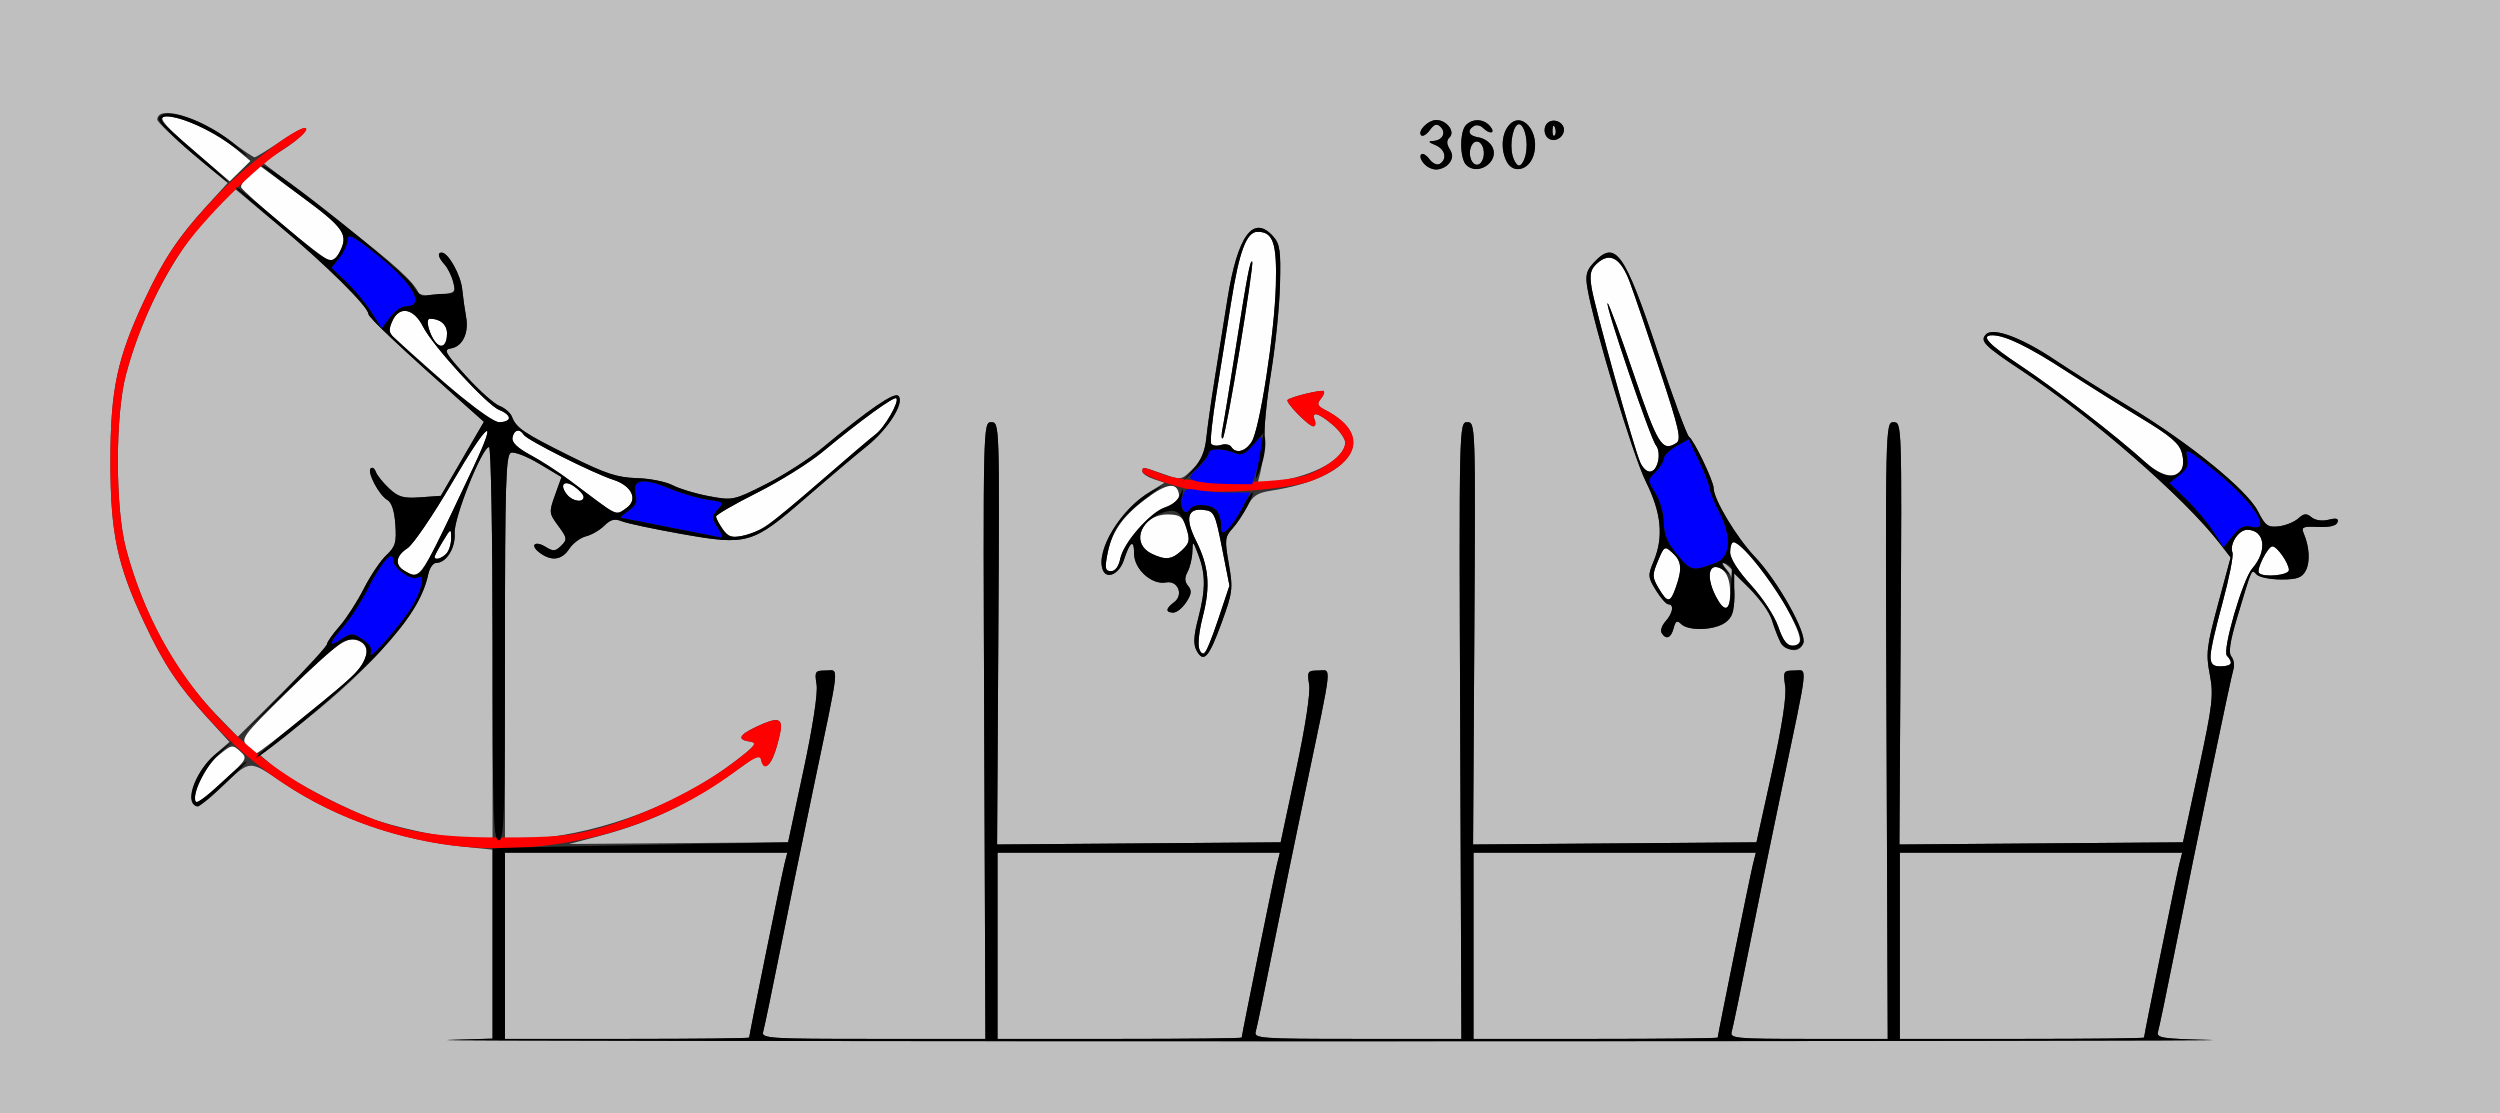 <?xml version="1.0" encoding="UTF-8" standalone="no"?>
<!-- Created with Inkscape (http://www.inkscape.org/) -->

<svg
   xmlns:dc="http://purl.org/dc/elements/1.1/"
   xmlns:cc="http://creativecommons.org/ns#"
   xmlns:rdf="http://www.w3.org/1999/02/22-rdf-syntax-ns#"
   xmlns:svg="http://www.w3.org/2000/svg"
   xmlns="http://www.w3.org/2000/svg"
   version="1.1"
   width="604"
   height="269"
   id="svg2">
  <rect width="100%" height="100%" fill="#333333" stroke="none"/>
  <defs
     id="defs6" />
  <g
     id="g2987">
    <path
       d="m 47.076,192.833 c 0.187,-3.277 2.69,-7.803 5.712,-10.328 3.142,-2.625 3.373,-2.67 5.205,-1.012 1.867,1.69 1.771,1.87 -3.672,6.871 -6.22,5.715 -7.356,6.416 -7.245,4.469 z m 12.59,-12.65 c -1.554,-1.717 -1.028,-2.422 9.595,-12.86 12.722,-12.501 14.766,-13.914 17.787,-12.298 2.289,1.225 1.937,4.055 -0.916,7.369 C 84.163,164.681 62.769,182 61.914,182 c -0.332,0 -1.343,-0.817 -2.247,-1.816 z M 534.006,158.75 c 0.003,-1.238 1.326,-7.121 2.94,-13.074 1.614,-5.953 2.702,-11.431 2.417,-12.172 -0.78,-2.032 1.46,-5.504 3.55,-5.504 4.288,0 4.964,5.097 1.237,9.335 -2.319,2.637 -7.322,19.893 -6.117,21.098 C 539.67,160.07 539.115,161 536.5,161 c -1.928,0 -2.499,-0.515 -2.494,-2.25 z m -244.374,-2.267 c -0.32,-0.834 0.13,-4.294 0.999,-7.689 1.855,-7.241 1.422,-11.967 -1.664,-18.146 -2.701,-5.408 -2.107,-7.912 1.771,-7.465 2.616,0.302 2.835,0.752 4.524,9.317 l 1.775,9 -2.757,8.25 c -2.783,8.329 -3.589,9.496 -4.649,6.733 z m 139.999,-5.052 c -0.877,-2.573 -3.757,-6.976 -6.594,-10.081 C 419.894,137.911 418,134.929 418,133.419 418,132.089 418.356,131 418.792,131 c 1.792,0 9.147,8.953 12.556,15.284 4.124,7.661 4.494,9.716 1.747,9.716 -1.369,0 -2.344,-1.286 -3.463,-4.569 z m -15.105,-7.381 C 412.658,140.438 412.548,137 414.3,137 c 2.318,0 3.7,2.316 3.7,6.2 0,4.55 -1.386,4.889 -3.474,0.85 z m -13.804,-1.943 c -1.567,-2.653 -1.58,-3.202 -0.159,-6.604 1.501,-3.592 1.612,-3.654 3.494,-1.952 2.218,2.008 2.404,3.829 0.845,8.299 -1.356,3.89 -2.01,3.93 -4.18,0.256 z M 97.75,137.92 c -2.456,-1.431 -2.177,-3.594 0.709,-5.485 1.353,-0.886 6.164,-7.949 10.693,-15.695 8.752,-14.971 11.387,-16.979 5.308,-4.046 -13.092,27.851 -12.844,27.478 -16.71,25.226 z m 448.023,0.52 C 545.031,137.698 547.901,132 549.017,132 c 1.14,0 3.983,4.085 3.983,5.723 0,1.267 -6.074,1.87 -7.227,0.717 z M 267.464,134.25 c 1.012,-5.527 3.547,-9.293 9.092,-13.51 5.193,-3.949 7.695,-4.391 8.26,-1.46 0.234,1.216 -0.731,2.204 -3.135,3.209 -4.275,1.786 -10.243,8.573 -11.039,12.555 C 270.275,136.874 269.426,138 268.414,138 c -1.346,0 -1.515,-0.665 -0.949,-3.75 z M 105,134.524 c 0,-0.262 0.898,-1.949 1.996,-3.75 1.951,-3.2 1.996,-3.217 2,-0.724 0.002,1.403 -0.536,3.09 -1.196,3.75 -1.203,1.203 -2.8,1.616 -2.8,0.724 z m 173.272,-0.735 c -5.421,-2.616 -2.355,-9.679 4.123,-9.495 2.75,0.078 3.391,0.585 4.263,3.372 0.888,2.837 0.735,3.555 -1.13,5.307 -2.388,2.243 -3.938,2.417 -7.256,0.816 z M 174.597,127.836 C 173.719,126.581 173,125.209 173,124.787 c 0,-0.423 4.454,-3.003 9.897,-5.735 5.443,-2.732 12.531,-7.147 15.75,-9.812 9.335,-7.728 17.364,-13.562 17.911,-13.016 0.787,0.787 -2.834,7.074 -5.017,8.712 -1.078,0.809 -6.947,5.808 -13.043,11.108 -12.688,11.033 -14.794,12.508 -19.15,13.415 -2.577,0.536 -3.444,0.24 -4.75,-1.624 z M 145.253,121.75 c -1.673,-1.238 -5.135,-3.825 -7.693,-5.75 -2.558,-1.925 -6.77,-4.645 -9.36,-6.045 -3.222,-1.741 -4.606,-3.084 -4.381,-4.25 0.367,-1.904 1.73,-2.245 2.699,-0.676 0.795,1.287 16.701,9.278 21.685,10.894 4.414,1.432 5.992,4.731 3.229,6.751 -2.385,1.744 -2.618,1.709 -6.178,-0.924 z m -8.225,-2.216 c -1.977,-2.383 -0.788,-3.754 1.727,-1.993 1.235,0.865 2.245,1.997 2.245,2.516 0,1.458 -2.613,1.114 -3.972,-0.523 z m 381.225,-7.919 C 511.22,105.27 496.519,93.898 488.25,88.409 480.404,83.199 478.356,81 481.351,81 c 3.066,0 8.668,2.709 17.644,8.534 5.228,3.392 13.523,8.597 18.434,11.567 7.024,4.247 9.097,6.027 9.714,8.34 1.651,6.182 -3.148,7.355 -8.891,2.174 z m -121.96,0.129 c -1.51,-3.314 -11.046,-37.562 -11.775,-42.289 -0.505,-3.271 -0.244,-4.39 1.358,-5.84 3.112,-2.816 5.742,-1.264 7.941,4.687 1.057,2.86 4.339,12.531 7.294,21.492 4.591,13.923 5.155,16.431 3.881,17.249 -3.422,2.196 -4.491,0.457 -10.357,-16.841 -3.226,-9.515 -6.033,-17.133 -6.238,-16.929 -0.573,0.573 10.376,32.749 11.677,34.318 1.421,1.712 0.371,6.412 -1.432,6.412 -0.726,0 -1.783,-1.016 -2.349,-2.257 z m -98.818,-3.783 C 297.121,107.387 296.007,107.18 295,107.5 c -1.007,0.32 -2.08,0.18 -2.383,-0.311 -0.303,-0.491 0.286,-6.021 1.31,-12.291 1.024,-6.269 2.593,-16.048 3.489,-21.732 C 299.37,60.756 301.146,56 303.827,56 c 3.762,0 4.69,2.701 4.42,12.869 -0.31,11.672 -3.884,34.803 -5.853,37.881 -1.522,2.378 -3.843,2.949 -4.919,1.209 z m 2.033,-23.58 c 1.858,-11.454 3.222,-20.982 3.031,-21.174 -0.497,-0.497 -1.2,3.201 -4.046,21.295 -1.385,8.8 -2.789,17.35 -3.122,19 -0.332,1.65 -0.298,2.708 0.077,2.352 0.375,-0.356 2.202,-10.019 4.06,-21.473 z m -192.164,8.019 c -5.964,-5.281 -11.486,-10.215 -12.271,-10.963 -1.153,-1.099 -1.199,-1.862 -0.24,-3.966 1.667,-3.658 5.165,-2.976 7.368,1.436 2.299,4.606 15.5,19.03 18.438,20.147 3.066,1.166 3.04,2.948 -0.044,2.948 -1.622,0 -5.942,-3.131 -13.25,-9.602 z M 105.236,82.739 C 103.668,80.779 102.756,77 103.851,77 106.348,77 108,78.412 108,80.548 c 0,2.8 -1.394,3.905 -2.764,2.191 z M 68.521,54.518 c -5.488,-4.616 -10.11,-8.784 -10.269,-9.263 -0.16,-0.479 0.766,-1.863 2.057,-3.076 l 2.347,-2.205 10.172,7.495 c 10.434,7.688 11.472,9.233 9.137,13.596 -0.569,1.064 -1.582,1.914 -2.25,1.89 C 79.047,62.931 74.009,59.134 68.521,54.518 z M 47.539,37.029 C 38.274,29.123 37.182,27.386 42.092,28.368 46.624,29.275 52.752,32.396 57,35.963 l 3.5,2.938 -2.5,2.46 -2.5,2.46 -7.961,-6.793 z"
       id="path2997"
       style="fill:#fefefe" />
    <path
       d="M 0,134.5 0,0 302,0 604,0 604,134.5 604,269 302,269 0,269 0,134.5 z m 534.192,116.752 c -12.037,-0.281 -13.259,-0.475 -12.8,-2.032 0.28,-0.946 2.083,-9.596 4.007,-19.221 5.39,-26.963 13.566,-66.294 14.199,-68.298 0.312,-0.989 0.092,-2.371 -0.489,-3.071 -0.76,-0.915 -0.346,-3.642 1.471,-9.702 3.642,-12.148 3.314,-11.436 4.653,-10.096 0.642,0.642 3.311,1.167 5.932,1.167 3.828,0 4.987,-0.416 5.897,-2.115 1.117,-2.088 0.911,-5.777 -0.507,-9.083 -0.626,-1.46 -0.135,-1.67 3.501,-1.5 2.709,0.127 4.393,-0.267 4.685,-1.096 0.332,-0.942 -0.254,-1.116 -2.155,-0.638 -1.552,0.389 -3.222,0.148 -4.117,-0.594 -1.218,-1.011 -1.836,-0.953 -3.237,0.305 -0.952,0.855 -3.074,1.704 -4.715,1.888 -2.608,0.292 -3.238,-0.168 -5,-3.649 -2.604,-5.145 -16.552,-16.485 -31.016,-25.218 -6.05,-3.653 -14.178,-8.771 -18.062,-11.374 -7.948,-5.327 -14.861,-7.903 -16.583,-6.181 -1.614,1.614 -0.508,2.753 8.458,8.699 17.102,11.342 39.401,30.775 47.896,41.741 l 2.71,3.498 -3.055,11.335 c -2.752,10.21 -2.949,11.888 -1.988,16.909 0.961,5.019 0.691,7.317 -2.705,23.074 l -3.772,17.5 -34.251,0.263 -34.25,0.263 0.301,-51.014 c 0.297,-50.447 0.279,-51.014 -1.699,-51.013 -1.985,1.7e-4 -1.998,0.571 -1.714,74.5 L 456.073,251 l -19.104,0 c -17.725,0 -19.066,-0.126 -18.586,-1.75 0.285,-0.963 2.092,-9.625 4.015,-19.25 1.923,-9.625 5.571,-27.4 8.106,-39.5 6.562,-31.327 6.265,-28.5 2.999,-28.5 -2.619,0 -2.731,0.189 -2.205,3.75 0.361,2.448 -0.747,9.652 -3.192,20.75 l -3.746,17 -34.231,0.263 -34.231,0.263 0.301,-51.014 c 0.297,-50.447 0.279,-51.014 -1.699,-51.013 -1.985,1.7e-4 -1.998,0.571 -1.714,74.5 L 353.073,251 l -25.104,0 c -23.439,0 -25.069,-0.116 -24.586,-1.75 0.285,-0.963 2.092,-9.625 4.015,-19.25 1.923,-9.625 5.571,-27.4 8.106,-39.5 6.563,-31.33 6.265,-28.5 2.996,-28.5 -2.577,0 -2.725,0.225 -2.215,3.37 0.333,2.054 -0.904,10.157 -3.169,20.75 l -3.716,17.38 -34.251,0.263 -34.25,0.263 0.301,-51.014 c 0.297,-50.447 0.279,-51.014 -1.699,-51.013 -1.985,1.7e-4 -1.998,0.571 -1.714,74.5 L 238.073,251 l -27.104,0 c -25.344,0 -27.07,-0.114 -26.586,-1.75 0.285,-0.963 2.092,-9.625 4.015,-19.25 1.923,-9.625 5.571,-27.4 8.106,-39.5 6.563,-31.33 6.265,-28.5 2.996,-28.5 -2.577,0 -2.725,0.225 -2.215,3.37 0.333,2.054 -0.904,10.158 -3.169,20.75 L 190.4,203.5 163.95,203.704 137.5,203.907 l 7,-1.851 c 13.756,-3.638 23.297,-8.415 37.25,-18.65 2.063,-1.514 2.25,-1.516 2.25,-0.029 0,0.892 0.461,1.622 1.025,1.622 1.126,0 2.338,-2.741 3.427,-7.75 0.837,-3.85 -0.426,-4.184 -5.918,-1.565 -4.069,1.941 -4.48,3.04 -1.304,3.495 1.889,0.271 1.24,1.067 -4.25,5.211 -13.019,9.829 -30.958,16.707 -47.475,18.204 L 122,203.276 l 0,-46.669 c 0,-39.818 0.213,-46.751 1.448,-47.225 0.796,-0.306 3.869,0.893 6.829,2.663 l 5.381,3.218 -1.553,4.32 c -1.5,4.172 -1.474,4.427 0.779,7.475 2.153,2.912 2.208,3.28 0.708,4.78 -1.371,1.371 -1.949,1.422 -3.706,0.325 -2.704,-1.689 -3.979,-0.434 -1.444,1.421 2.844,2.079 5.302,1.737 7.087,-0.987 0.867,-1.323 2.688,-2.684 4.048,-3.025 1.36,-0.341 3.355,-1.503 4.433,-2.58 1.504,-1.504 2.487,-1.749 4.225,-1.053 1.246,0.499 7.719,1.875 14.384,3.059 15.966,2.835 17.136,2.499 29.925,-8.607 5.476,-4.755 12.147,-10.399 14.826,-12.541 5.24,-4.191 9.272,-10.605 7.672,-12.206 -0.973,-0.973 -6.923,3.102 -18.389,12.593 -3.216,2.662 -9.374,6.614 -13.684,8.781 -7.689,3.866 -7.947,3.92 -13.633,2.869 -3.187,-0.589 -7.155,-1.782 -8.816,-2.65 -1.661,-0.868 -5.575,-1.645 -8.698,-1.727 -4.651,-0.121 -7.546,-1.076 -16,-5.275 -11.253,-5.589 -13.11,-6.839 -14.108,-9.499 -0.364,-0.971 -1.726,-2.169 -3.026,-2.664 -1.3,-0.494 -4.949,-3.75 -8.109,-7.235 -5.035,-5.553 -5.487,-6.376 -3.66,-6.656 2.795,-0.429 4.403,-3.709 3.698,-7.545 -0.317,-1.724 -0.743,-4.761 -0.947,-6.748 -0.353,-3.441 -3.325,-8.789 -4.921,-8.856 -1.168,-0.049 -0.887,1.159 0.672,2.89 0.782,0.868 1.718,2.766 2.08,4.216 0.625,2.504 0.439,2.659 -3.672,3.069 -2.382,0.237 -4.473,0.085 -4.647,-0.337 C 100.074,68.177 95.253,63.785 83.198,54.487 75.664,48.675 68.16,42.885 66.521,41.619 l -2.979,-2.301 5.211,-3.409 c 2.866,-1.875 5.219,-3.988 5.229,-4.696 0.01,-0.734 -2.537,0.448 -5.927,2.75 C 64.785,36.183 61.841,38 61.512,38 61.183,38 58.523,36.195 55.601,33.988 47.782,28.085 38,25.268 38,28.919 c 0,0.54 3.825,4.203 8.501,8.14 l 8.501,7.159 -5.031,5.505 C 43.075,57.268 39.48,62.699 34.867,72.543 28.271,86.618 26.674,94.211 26.674,111.5 c 0,17.289 1.597,24.882 8.193,38.957 4.648,9.919 8.205,15.272 15.321,23.058 l 5.248,5.742 -3.608,3.121 c -4.045,3.5 -6.767,10.082 -4.929,11.92 0.819,0.819 2.371,-0.082 5.858,-3.399 8.028,-7.638 6.982,-7.539 15.989,-1.511 12.26,8.206 27.711,13.606 43.505,15.204 l 6.75,0.683 0,22.828 0,22.828 -10.75,0.321 c -5.912,0.177 90.5,0.319 214.25,0.315 123.75,-0.003 219.011,-0.146 211.692,-0.317 z M 122,228.5 l 0,-22.5 34.108,0 34.108,0 -0.693,2.75 C 188.85,211.427 181,250.04 181,250.679 181,250.856 167.725,251 151.5,251 l -29.5,0 0,-22.5 z m 119,0 0,-22.5 34.108,0 34.108,0 -0.693,2.75 C 307.85,211.427 300,250.04 300,250.679 300,250.856 286.725,251 270.5,251 l -29.5,0 0,-22.5 z m 115,0 0,-22.5 34.108,0 34.108,0 -0.693,2.75 C 422.85,211.427 415,250.04 415,250.679 415,250.856 401.725,251 385.5,251 l -29.5,0 0,-22.5 z m 103,0 0,-22.5 34.108,0 34.108,0 -0.693,2.75 C 525.85,211.427 518,250.04 518,250.679 518,250.856 504.725,251 488.5,251 l -29.5,0 0,-22.5 z M 104.342,201.521 c -3.937,-0.714 -9.562,-2.08 -12.5,-3.035 -7.101,-2.308 -21.551,-9.753 -25.644,-13.213 L 62.919,182.5 l 10.179,-8 c 17.207,-13.523 28.496,-26.815 30.365,-35.75 0.316,-1.512 1.172,-2.75 1.901,-2.75 2.479,0 4.724,-3.62 4.481,-7.226 C 109.604,125.194 116.485,108 118.158,108 118.621,108 119,129.375 119,155.5 l 0,47.5 -3.75,-0.09 c -2.062,-0.05 -6.971,-0.675 -10.908,-1.389 z M 52.34,172.759 C 42.298,162.422 34.627,148.327 30.429,132.5 c -2.604,-9.816 -2.604,-32.184 0,-42 C 34.562,74.916 43.094,59.231 52.412,50.086 L 56.864,45.717 67.682,54.741 C 78.746,63.969 89,74.12 89,75.845 c 0,0.832 7.71,8.093 23.743,22.361 l 4.164,3.706 -5.204,8.941 -5.204,8.941 -4.91,0.355 c -4.14,0.299 -5.33,-0.037 -7.585,-2.146 C 92.534,116.626 91.092,114.825 90.802,114 c -0.29,-0.825 -0.848,-1.204 -1.239,-0.843 -0.948,0.877 2.022,6.511 4.022,7.631 1.033,0.578 1.707,2.647 1.935,5.937 0.302,4.361 0.004,5.371 -2.186,7.412 -1.394,1.3 -3.837,4.931 -5.427,8.07 -1.591,3.139 -4.246,7.248 -5.9,9.132 C 80.353,153.223 79,155.162 79,155.649 c 0,0.487 -4.849,5.719 -10.775,11.627 L 57.449,178.018 52.34,172.759 z M 295.115,150.525 c 2.704,-7.416 2.811,-8.284 1.768,-14.275 -1.02,-5.855 -0.947,-6.558 0.886,-8.564 1.098,-1.202 2.715,-3.607 3.592,-5.344 1.299,-2.572 2.389,-3.281 5.867,-3.819 19.437,-3.005 25.935,-12.769 12.957,-19.467 -1.881,-0.971 -2.088,-1.467 -1.107,-2.649 0.664,-0.8 1.005,-1.656 0.758,-1.903 -0.453,-0.453 -7.971,1.359 -8.763,2.112 -0.59,0.561 5.085,6.385 6.221,6.385 0.506,0 0.661,-0.675 0.344,-1.5 -0.862,-2.246 0.834,-1.815 4.285,1.089 1.692,1.424 3.077,3.37 3.077,4.326 0,3.889 -7.268,7.967 -16.873,9.466 l -4.373,0.682 0.721,-2.781 c 0.397,-1.53 0.846,-5.931 1,-9.781 0.153,-3.85 1.008,-11.305 1.899,-16.566 0.891,-5.261 1.734,-13.875 1.873,-19.141 0.219,-8.298 -0.007,-9.863 -1.692,-11.728 -4.803,-5.316 -8.567,-0.121 -11.003,15.185 -0.853,5.362 -2.248,14.092 -3.099,19.399 -0.851,5.307 -1.756,11.716 -2.012,14.242 -0.333,3.294 -1.253,5.381 -3.25,7.378 -2.76,2.76 -2.823,2.771 -7.114,1.258 C 275.989,112.732 276,112.733 276,113.917 c 0,0.504 1.205,1.318 2.677,1.809 l 2.677,0.892 -3.607,2.229 c -7.209,4.455 -13.083,14.23 -11.317,18.831 0.937,2.442 4.002,1.005 5.105,-2.392 1.466,-4.517 2.465,-5.136 2.465,-1.526 0,3.761 4.267,7.613 7.706,6.955 2.904,-0.555 4.338,3.048 1.917,4.818 -2.021,1.477 -2.079,2.466 -0.146,2.466 0.812,0 2.216,-1.127 3.118,-2.505 1.286,-1.963 1.384,-2.815 0.454,-3.936 -0.864,-1.041 -0.896,-1.976 -0.118,-3.429 0.588,-1.099 1.104,-3.265 1.145,-4.814 0.075,-2.78 0.093,-2.771 1.424,0.684 1.8,4.674 1.799,8.431 -0.003,15.35 -1.109,4.258 -1.222,6.295 -0.432,7.771 1.713,3.201 2.983,1.817 6.05,-6.596 z m 140.566,4.863 C 436.601,152.992 429.468,140.278 423.963,134.5 419.538,129.855 414,120.617 414,117.88 c 0,-1.646 -4.798,-11.637 -5.922,-12.332 -0.505,-0.312 -3.935,-9.619 -7.623,-20.683 -7.995,-23.988 -10.154,-27.009 -15.348,-21.48 -1.842,1.96 -2.125,3.075 -1.589,6.25 1.545,9.162 10.989,40.436 14.093,46.669 3.797,7.625 4.363,13.428 1.886,19.355 -1.401,3.354 -1.362,3.823 0.582,6.968 1.146,1.855 2.497,3.372 3.002,3.372 1.437,0 1.079,2.165 -0.68,4.108 -0.879,0.971 -1.302,2.244 -0.941,2.829 1.06,1.716 2.262,1.229 2.89,-1.17 0.463,-1.77 0.84,-1.977 1.817,-1 1.727,1.727 7.954,1.537 10.61,-0.324 2.861,-2.004 3.147,-9.742 0.473,-12.761 -0.963,-1.086 -1.27,-1.797 -0.683,-1.579 1.57,0.583 11.433,11.745 11.433,12.939 0,0.562 0.652,2.582 1.449,4.489 1.567,3.751 5.101,4.803 6.232,1.856 z M 350.067,39.419 c 0.992,-1.195 1.039,-2.018 0.194,-3.372 -0.804,-1.288 -0.813,-2.095 -0.032,-2.876 C 351.629,31.771 349.484,29 347,29 c -1.98,0 -4.632,2.702 -3.632,3.701 0.359,0.359 1.293,-0.214 2.075,-1.274 1.084,-1.468 1.703,-1.65 2.603,-0.764 1.453,1.432 0.426,3.315 -1.855,3.401 -1.225,0.046 -1.071,0.313 0.559,0.968 2.406,0.967 2.99,3.393 1.098,4.563 -0.633,0.391 -1.754,-0.112 -2.49,-1.118 -0.736,-1.006 -1.632,-1.536 -1.991,-1.177 C 342.368,38.298 345.02,41 347,41 c 0.965,0 2.346,-0.712 3.067,-1.581 z M 360.393,38.75 c 1.415,-2.257 -0.256,-5.125 -3.245,-5.57 -2.312,-0.344 -2.818,-1.648 -1.061,-2.734 0.598,-0.37 1.588,-0.171 2.2,0.441 1.672,1.672 3.145,1.339 1.713,-0.387 -1.499,-1.806 -4.156,-1.944 -5.8,-0.3 -1.571,1.571 -1.545,8.055 0.038,9.638 1.644,1.644 4.79,1.088 6.154,-1.088 z m -4.999,-0.167 c -0.828,-2.157 0.324,-4.844 1.857,-4.333 C 357.938,34.479 358.5,35.717 358.5,37 c 0,2.741 -2.227,3.876 -3.106,1.583 z M 370.423,37.75 c 1.996,-5.7 -2.942,-11.496 -6.107,-7.168 -1.592,2.177 -1.698,5.835 -0.248,8.544 1.519,2.838 5.155,2.051 6.355,-1.376 z M 365.411,37.5 C 364.669,34.544 365.632,30 367,30 c 0.529,0 1.244,1.125 1.589,2.5 0.742,2.956 -0.221,7.5 -1.589,7.5 -0.529,0 -1.244,-1.125 -1.589,-2.5 z m 12.402,-5.765 C 378.21,29.669 375.324,28.276 373.8,29.8 c -1.524,1.524 -0.131,4.41 1.935,4.012 0.958,-0.184 1.892,-1.119 2.077,-2.077 z m -2.733,-0.319 c 0.048,-1.165 0.285,-1.402 0.604,-0.604 0.289,0.722 0.253,1.584 -0.079,1.917 -0.332,0.332 -0.569,-0.258 -0.525,-1.312 z"
       id="path2995"
       style="fill:#bfbfbf" />
    <path
       d="M 104.342,203.521 C 83.993,199.828 66.157,190.267 52.191,175.565 43.599,166.519 39.843,161.075 34.867,150.457 28.271,136.382 26.674,128.789 26.674,111.5 c 0,-17.289 1.597,-24.882 8.193,-38.957 5.002,-10.675 8.728,-16.057 17.55,-25.35 7.282,-7.671 21.585,-18.257 21.581,-15.973 -9.84e-4,0.704 -2.138,2.624 -4.75,4.267 C 62.045,40.017 48.806,53.195 43.472,61.146 38.054,69.22 33.138,80.284 30.429,90.5 c -2.604,9.816 -2.604,32.184 0,42 7.315,27.578 25.21,49.291 50.643,61.45 14.07,6.727 21.954,8.381 39.928,8.381 12.785,0 16.902,-0.38 23.5,-2.171 10.326,-2.802 24.275,-9.575 32.48,-15.769 5.49,-4.145 6.139,-4.94 4.25,-5.211 -3.175,-0.455 -2.765,-1.555 1.304,-3.495 5.492,-2.619 6.755,-2.285 5.918,1.565 -1.527,7.022 -3.809,10.091 -4.629,6.227 -0.242,-1.139 -1.836,-0.387 -6.323,2.985 -20.09,15.094 -48.054,21.615 -73.158,17.059 z M 288,118.374 c -5.034,-0.974 -12,-3.56 -12,-4.455 0,-1.202 0.021,-1.199 5.124,0.76 6.252,2.399 28.553,2.378 34.847,-0.034 5.214,-1.998 9.028,-5.264 9.028,-7.731 0,-0.955 -1.385,-2.902 -3.077,-4.326 -3.451,-2.904 -5.147,-3.335 -4.285,-1.089 0.317,0.825 0.162,1.5 -0.344,1.5 -1.137,0 -6.811,-5.824 -6.221,-6.385 0.792,-0.753 8.311,-2.565 8.763,-2.112 0.247,0.247 -0.094,1.103 -0.758,1.903 -0.981,1.182 -0.773,1.678 1.107,2.649 10.198,5.264 8.813,12.45 -3.296,17.101 -5.343,2.052 -22.816,3.394 -28.89,2.219 z"
       id="path2993"
       style="fill:#fe0000" />
    <path
       d="m 89.562,157.824 c 0.395,-1.112 -0.272,-2.244 -1.983,-3.365 -2.394,-1.569 -2.757,-1.572 -5.078,-0.051 -3.334,2.184 -3.155,1.102 0.507,-3.069 1.654,-1.884 4.317,-6.02 5.918,-9.192 C 92.135,135.789 95,132.585 95,135.355 c 0,1.932 4.491,5.078 5.956,4.173 1.693,-1.046 1.197,2.266 -0.938,6.263 -2.189,4.098 -11.404,14.704 -10.456,12.035 z M 405.25,134.04 c -2.414,-2.901 -3.251,-4.887 -3.254,-7.723 -0.002,-2.099 -0.898,-5.284 -1.991,-7.076 -1.983,-3.253 -1.983,-3.263 0.004,-5.25 1.095,-1.095 1.994,-2.553 1.997,-3.241 0.003,-0.688 1.351,-2.015 2.994,-2.95 l 2.988,-1.7 2.506,5.297 c 1.378,2.913 2.506,5.831 2.506,6.483 0,0.653 1.119,3.395 2.487,6.094 2.913,5.749 2.551,10.689 -0.877,11.971 -5.739,2.145 -6.04,2.083 -9.359,-1.905 z m 129.457,-5.65 c -1.372,-2.139 -4.318,-5.645 -6.546,-7.789 l -4.051,-3.899 2.446,-1.924 c 1.889,-1.486 2.3,-2.504 1.806,-4.471 -0.559,-2.229 0.318,-1.771 7.02,3.662 9.185,7.447 13.784,14.672 8.452,13.277 -1.582,-0.414 -2.769,0.189 -4.399,2.234 l -2.233,2.8 -2.495,-3.89 z M 162,127.459 c -6.325,-1.251 -11.713,-2.316 -11.973,-2.367 -0.26,-0.051 0.564,-0.818 1.83,-1.705 1.724,-1.208 2.151,-2.218 1.698,-4.022 -0.895,-3.568 1.73,-4.03 8.039,-1.414 2.971,1.231 7.217,2.482 9.435,2.78 3.842,0.515 3.955,0.628 2.37,2.379 -1.549,1.711 -1.549,2.013 -0.009,4.364 0.91,1.389 1.307,2.466 0.882,2.392 -0.425,-0.073 -5.948,-1.157 -12.273,-2.408 z m 133,-0.636 c 0,-1.332 -0.54,-2.962 -1.2,-3.622 -1.497,-1.497 -5.455,-1.567 -6.354,-0.113 -1.101,1.781 -2.43,-0.433 -1.772,-2.951 0.516,-1.975 1.063,-2.239 3.592,-1.733 1.641,0.328 5.186,0.597 7.878,0.597 l 4.895,0 -1.947,3.817 c -1.071,2.099 -2.655,4.404 -3.52,5.122 C 295.216,129.066 295,128.912 295,126.822 z m -6.299,-10.673 c -1.642,-0.648 -1.577,-0.918 0.75,-3.104 1.402,-1.317 2.549,-2.899 2.549,-3.516 0,-1.272 3.549,-1.291 6.408,-0.033 1.454,0.64 2.465,0.191 4.25,-1.884 2.16,-2.511 2.342,-2.562 2.342,-0.652 0,1.139 -0.56,3.864 -1.243,6.056 L 302.513,117 l -6.007,-0.07 c -3.304,-0.039 -6.816,-0.39 -7.805,-0.78 z M 89.738,75.434 c -1.386,-2.164 -4.123,-5.464 -6.082,-7.335 l -3.563,-3.401 1.954,-2.484 C 83.121,60.848 84,58.883 84,57.848 84,56.34 85.319,57.003 90.634,61.18 99.794,68.378 103.035,74 98.024,74 c -1.022,0 -2.737,1.208 -3.812,2.684 l -1.955,2.684 -2.519,-3.934 z"
       id="path2991"
       style="fill:#0000fe" />
    <path
       d="M 108.25,251.254 119,250.932 119,227.966 119,205 l 2.25,-0.14 c 1.238,-0.077 17.303,-0.415 35.701,-0.75 l 33.451,-0.61 3.715,-17.38 c 2.264,-10.591 3.502,-18.696 3.168,-20.75 C 196.775,162.225 196.923,162 199.5,162 c 3.269,0 3.567,-2.83 -2.996,28.5 -2.535,12.1 -6.182,29.875 -8.106,39.5 -1.923,9.625 -3.73,18.288 -4.015,19.25 -0.484,1.636 1.242,1.75 26.586,1.75 l 27.104,0 -0.286,-74.5 c -0.284,-73.929 -0.271,-74.5 1.714,-74.5 1.978,-1.8e-4 1.997,0.566 1.699,51.013 l -0.301,51.014 34.25,-0.263 34.251,-0.263 3.716,-17.38 c 2.265,-10.593 3.503,-18.696 3.169,-20.75 C 315.775,162.225 315.923,162 318.5,162 c 3.269,0 3.567,-2.83 -2.996,28.5 -2.535,12.1 -6.182,29.875 -8.106,39.5 -1.923,9.625 -3.73,18.288 -4.015,19.25 -0.484,1.634 1.147,1.75 24.586,1.75 l 25.104,0 -0.286,-74.5 c -0.284,-73.929 -0.271,-74.5 1.714,-74.5 1.978,-1.8e-4 1.997,0.566 1.699,51.013 l -0.301,51.014 34.231,-0.263 34.231,-0.263 3.746,-17 c 2.445,-11.098 3.554,-18.302 3.192,-20.75 -0.526,-3.561 -0.414,-3.75 2.205,-3.75 3.266,0 3.563,-2.827 -2.999,28.5 -2.535,12.1 -6.182,29.875 -8.106,39.5 -1.923,9.625 -3.73,18.288 -4.015,19.25 -0.48,1.624 0.861,1.75 18.586,1.75 l 19.104,0 -0.286,-74.5 c -0.284,-73.929 -0.271,-74.5 1.714,-74.5 1.978,-1.8e-4 1.997,0.566 1.699,51.013 l -0.301,51.014 34.25,-0.263 34.251,-0.263 3.772,-17.5 c 3.396,-15.757 3.666,-18.055 2.705,-23.074 -0.961,-5.021 -0.764,-6.699 1.988,-16.909 l 3.055,-11.335 -2.71,-3.498 c -8.495,-10.966 -30.794,-30.399 -47.896,-41.741 -8.966,-5.946 -10.073,-7.084 -8.458,-8.699 1.722,-1.722 8.635,0.854 16.583,6.181 3.884,2.603 12.012,7.721 18.062,11.374 14.464,8.733 28.412,20.072 31.016,25.218 1.762,3.482 2.392,3.941 5,3.649 1.641,-0.184 3.763,-1.033 4.715,-1.888 1.401,-1.258 2.019,-1.316 3.237,-0.305 0.895,0.743 2.565,0.984 4.117,0.594 1.902,-0.477 2.487,-0.304 2.155,0.638 -0.292,0.828 -1.976,1.222 -4.685,1.096 -3.636,-0.17 -4.127,0.041 -3.501,1.5 1.419,3.306 1.624,6.995 0.507,9.083 -0.909,1.699 -2.069,2.115 -5.897,2.115 -2.621,0 -5.29,-0.525 -5.932,-1.167 -1.34,-1.34 -1.011,-2.052 -4.653,10.096 -1.817,6.06 -2.23,8.787 -1.471,9.702 0.581,0.7 0.801,2.082 0.489,3.071 -0.632,2.004 -8.809,41.335 -14.199,68.298 -1.924,9.625 -3.727,18.274 -4.007,19.221 -0.46,1.556 0.763,1.75 12.8,2.032 7.319,0.171 -87.942,0.314 -211.692,0.317 -123.75,0.003 -220.162,-0.139 -214.25,-0.315 z M 181,250.679 c 0,-0.639 7.85,-39.252 8.524,-41.929 l 0.693,-2.75 -34.108,0 -34.108,0 0,22.5 0,22.5 29.5,0 c 16.225,0 29.5,-0.144 29.5,-0.321 z m 119,0 c 0,-0.639 7.85,-39.252 8.524,-41.929 l 0.693,-2.75 -34.108,0 -34.108,0 0,22.5 0,22.5 29.5,0 c 16.225,0 29.5,-0.144 29.5,-0.321 z m 115,0 c 0,-0.639 7.85,-39.252 8.524,-41.929 l 0.693,-2.75 -34.108,0 -34.108,0 0,22.5 0,22.5 29.5,0 c 16.225,0 29.5,-0.144 29.5,-0.321 z m 103,0 c 0,-0.639 7.85,-39.252 8.524,-41.929 l 0.693,-2.75 -34.108,0 -34.108,0 0,22.5 0,22.5 29.5,0 c 16.225,0 29.5,-0.144 29.5,-0.321 z M 539,160.2 c 0,-0.44 -0.435,-1.235 -0.967,-1.767 -1.205,-1.205 3.797,-18.461 6.117,-21.098 3.727,-4.238 3.051,-9.335 -1.237,-9.335 -2.09,0 -4.329,3.472 -3.55,5.504 0.284,0.741 -0.803,6.219 -2.417,12.172 C 533.253,159.299 533.203,161 536.5,161 c 1.375,0 2.5,-0.36 2.5,-0.8 z m 14,-22.477 C 553,136.085 550.156,132 549.017,132 c -1.116,0 -3.985,5.698 -3.243,6.44 1.153,1.153 7.227,0.55 7.227,-0.717 z m -9.166,-10.476 c 5.332,1.394 0.733,-5.83 -8.452,-13.277 -6.702,-5.434 -7.579,-5.891 -7.02,-3.662 0.494,1.967 0.083,2.985 -1.806,4.471 l -2.446,1.924 4.051,3.899 c 2.228,2.145 5.174,5.65 6.546,7.789 l 2.495,3.89 2.233,-2.8 c 1.63,-2.045 2.817,-2.647 4.399,-2.234 z m -16.992,-13.556 c 0.668,-0.805 0.785,-2.442 0.302,-4.25 -0.618,-2.313 -2.691,-4.093 -9.714,-8.34 C 512.518,98.131 504.223,92.926 498.995,89.534 490.019,83.709 484.417,81 481.351,81 c -2.995,0 -0.947,2.199 6.899,7.409 8.269,5.49 22.97,16.861 30.003,23.206 3.955,3.568 6.784,4.252 8.589,2.076 z M 119,155.5 c 0,-26.125 -0.379,-47.5 -0.842,-47.5 -1.673,0 -8.554,17.194 -8.313,20.774 0.243,3.607 -2.002,7.226 -4.481,7.226 -0.729,0 -1.585,1.238 -1.901,2.75 -1.17,5.595 -4.494,10.949 -11.525,18.563 C 86.074,163.663 70.013,177.567 63,182.364 c -3.665,2.507 2.005,-2.462 11.5,-10.078 11.075,-8.884 12.953,-10.768 13.93,-13.976 0.912,-2.997 -2.448,-4.894 -5.68,-3.206 -1.238,0.646 -7.425,6.166 -13.75,12.266 l -11.5,11.091 10.75,-10.997 C 74.162,161.416 79,156.084 79,155.616 c 0,-0.468 1.353,-2.393 3.007,-4.277 1.654,-1.884 4.309,-5.993 5.9,-9.132 1.591,-3.139 4.033,-6.77 5.427,-8.07 2.19,-2.041 2.487,-3.051 2.186,-7.412 -0.227,-3.29 -0.902,-5.358 -1.935,-5.937 -2,-1.12 -4.971,-6.754 -4.022,-7.631 0.391,-0.361 0.948,0.018 1.239,0.843 0.29,0.825 1.732,2.626 3.203,4.002 2.255,2.109 3.445,2.446 7.585,2.146 l 4.91,-0.355 5.204,-8.941 5.204,-8.941 -4.164,-3.706 C 96.71,83.937 89,76.677 89,75.845 89,74.123 78.756,63.977 67.75,54.797 61.837,49.866 57,45.59 57,45.294 c 0,-0.295 2.475,1.543 5.5,4.084 3.025,2.542 7.911,6.646 10.858,9.121 5.981,5.023 7.111,5.36 8.607,2.566 C 84.3,56.703 83.261,55.157 72.845,47.482 67.26,43.367 63.009,40 63.398,40 c 2.419,0 34.479,25.616 36.484,29.151 0.917,1.616 2.194,2.634 2.949,2.35 C 103.564,71.226 105.526,71 107.19,71 c 2.801,0 2.976,-0.205 2.34,-2.75 -0.377,-1.512 -1.326,-3.46 -2.108,-4.329 -1.559,-1.731 -1.84,-2.939 -0.672,-2.89 1.596,0.067 4.568,5.414 4.921,8.856 0.204,1.987 0.63,5.024 0.947,6.748 0.704,3.836 -0.904,7.116 -3.698,7.545 -1.827,0.28 -1.375,1.103 3.66,6.656 3.16,3.485 6.809,6.741 8.109,7.235 1.3,0.494 2.662,1.693 3.026,2.664 0.998,2.66 2.855,3.91 14.108,9.499 8.454,4.199 11.349,5.153 16,5.275 3.123,0.082 7.037,0.858 8.698,1.727 1.661,0.868 5.628,2.06 8.816,2.65 5.686,1.051 5.944,0.997 13.633,-2.869 4.31,-2.167 10.468,-6.119 13.684,-8.781 11.466,-9.492 17.416,-13.566 18.389,-12.593 1.6,1.6 -2.431,8.014 -7.672,12.206 -2.678,2.142 -9.35,7.785 -14.826,12.541 -12.789,11.106 -13.958,11.442 -29.925,8.607 -6.666,-1.184 -13.139,-2.56 -14.384,-3.059 -1.738,-0.696 -2.721,-0.451 -4.225,1.053 -1.078,1.078 -3.073,2.239 -4.433,2.58 -1.36,0.341 -3.182,1.703 -4.048,3.025 -1.785,2.724 -4.243,3.066 -7.087,0.987 -2.536,-1.854 -1.26,-3.109 1.444,-1.421 1.757,1.097 2.334,1.046 3.706,-0.325 1.499,-1.499 1.445,-1.868 -0.708,-4.78 -2.253,-3.048 -2.28,-3.302 -0.779,-7.475 l 1.553,-4.32 -5.381,-3.218 c -2.959,-1.77 -6.032,-2.968 -6.829,-2.663 C 122.213,109.856 122,116.771 122,156.469 122,197.163 121.812,203 120.5,203 c -1.312,0 -1.5,-5.944 -1.5,-47.5 z m -18.982,-9.71 c 2.135,-3.997 2.631,-7.309 0.938,-6.263 C 99.491,140.433 95,137.286 95,135.355 c 0,-2.769 -2.865,0.434 -6.074,6.792 -1.601,3.172 -4.264,7.308 -5.918,9.192 -3.662,4.171 -3.841,5.254 -0.507,3.069 2.321,-1.521 2.684,-1.517 5.078,0.051 1.712,1.121 2.378,2.253 1.983,3.365 -0.948,2.67 8.267,-7.937 10.456,-12.035 z m 1.537,-7.555 c 0.993,-0.691 4.315,-7.266 12.905,-25.541 6.079,-12.933 3.445,-10.925 -5.308,4.046 -4.528,7.746 -9.34,14.809 -10.693,15.695 -2.886,1.891 -3.166,4.054 -0.709,5.485 2.112,1.23 2.451,1.258 3.805,0.315 z M 107.8,133.8 c 0.66,-0.66 1.198,-2.348 1.196,-3.75 -0.004,-2.492 -0.049,-2.476 -2,0.724 -1.098,1.801 -1.996,3.488 -1.996,3.75 0,0.892 1.597,0.479 2.8,-0.724 z m 65.591,-6.326 c -1.541,-2.351 -1.54,-2.653 0.009,-4.364 1.585,-1.751 1.472,-1.864 -2.37,-2.379 -2.218,-0.298 -6.464,-1.549 -9.435,-2.78 -6.31,-2.615 -8.935,-2.153 -8.039,1.414 0.453,1.804 0.026,2.814 -1.698,4.022 -1.266,0.887 -2.09,1.654 -1.83,1.705 0.26,0.051 5.648,1.116 11.973,2.367 6.325,1.251 11.848,2.335 12.273,2.408 0.425,0.073 0.028,-1.003 -0.882,-2.392 z m 11.565,-0.231 c 1.351,-0.858 7.444,-5.897 13.54,-11.198 6.096,-5.301 11.966,-10.3 13.043,-11.108 2.183,-1.638 5.804,-7.926 5.017,-8.712 -0.547,-0.547 -8.576,5.288 -17.911,13.016 -3.219,2.665 -10.307,7.08 -15.75,9.812 C 177.454,121.783 173,124.364 173,124.787 c 0,0.423 0.719,1.795 1.597,3.049 1.306,1.864 2.173,2.161 4.75,1.624 1.734,-0.361 4.258,-1.358 5.609,-2.217 z m -33.525,-4.57 c 2.763,-2.02 1.185,-5.319 -3.229,-6.751 -4.983,-1.616 -20.89,-9.608 -21.685,-10.894 -0.97,-1.569 -2.333,-1.227 -2.699,0.676 -0.225,1.166 1.159,2.509 4.381,4.25 2.59,1.4 6.802,4.12 9.36,6.045 12.227,9.202 11.134,8.676 13.872,6.674 z M 141,120.057 c 0,-0.519 -1.01,-1.651 -2.245,-2.516 -2.515,-1.762 -3.705,-0.39 -1.727,1.993 1.359,1.637 3.972,1.982 3.972,0.523 z m -18,-19.081 c 0,-0.564 -1.063,-1.429 -2.362,-1.923 -2.938,-1.117 -16.139,-15.542 -18.438,-20.147 -2.203,-4.412 -5.701,-5.094 -7.368,-1.436 -0.959,2.104 -0.912,2.867 0.24,3.966 C 106.134,91.98 118.569,102 120.594,102 121.917,102 123,101.539 123,100.975 z M 108,80.548 C 108,78.412 106.348,77 103.851,77 c -0.56,0 -0.688,0.972 -0.296,2.25 1.537,5.014 4.445,5.863 4.445,1.298 z M 98.024,74 c 5.01,0 1.77,-5.622 -7.39,-12.82 C 85.319,57.003 84,56.34 84,57.848 c 0,1.035 -0.879,3 -1.954,4.366 l -1.954,2.484 3.563,3.401 c 1.959,1.871 4.696,5.171 6.082,7.335 l 2.519,3.934 1.955,-2.684 C 95.287,75.208 97.003,74 98.024,74 z M 46.545,194.073 c -1.447,-2.341 1.768,-8.989 5.847,-12.093 L 56.5,178.856 l -3.602,3.322 c -3.396,3.133 -6.796,10.257 -5.509,11.545 0.324,0.324 3.042,-1.731 6.04,-4.567 C 56.427,186.32 59.168,184 59.521,184 c 0.712,0 -10.338,10.323 -11.563,10.803 -0.426,0.167 -1.061,-0.162 -1.412,-0.729 z m 242.519,-36.952 c -0.79,-1.476 -0.677,-3.513 0.432,-7.771 1.802,-6.919 1.803,-10.676 0.003,-15.35 -1.331,-3.455 -1.349,-3.464 -1.424,-0.684 -0.042,1.549 -0.557,3.715 -1.145,4.814 -0.778,1.454 -0.746,2.388 0.118,3.429 0.931,1.121 0.833,1.973 -0.454,3.936 -0.903,1.378 -2.306,2.505 -3.118,2.505 -1.933,0 -1.875,-0.989 0.146,-2.466 2.421,-1.77 0.987,-5.373 -1.917,-4.818 -3.439,0.657 -7.706,-3.194 -7.706,-6.955 0,-3.61 -0.999,-2.992 -2.465,1.526 -1.102,3.398 -4.168,4.834 -5.105,2.392 -1.798,-4.686 4.702,-15.204 11.727,-18.972 3.215,-1.725 3.249,-1.725 0.884,0 -8.086,5.899 -10.314,8.899 -11.567,15.578 -0.574,3.057 -0.407,3.715 0.939,3.715 1.018,0 1.863,-1.134 2.237,-3.002 0.768,-3.841 7.55,-11.581 10.88,-12.417 1.406,-0.353 2.998,-1.641 3.536,-2.862 0.895,-2.029 0.934,-1.989 0.453,0.469 -0.535,2.732 0.824,4.682 1.971,2.828 0.863,-1.396 4.847,-1.28 6.31,0.184 0.66,0.66 1.2,2.29 1.2,3.622 0,2.09 0.216,2.243 1.573,1.117 0.865,-0.718 2.449,-3.023 3.52,-5.122 1.071,-2.099 2.175,-3.817 2.453,-3.817 0.847,0 -2.65,6.358 -4.777,8.686 -1.833,2.006 -1.906,2.709 -0.886,8.564 1.043,5.991 0.936,6.859 -1.768,14.275 -3.067,8.413 -4.337,9.797 -6.05,6.596 z m 5.216,-7.371 2.757,-8.25 -1.775,-9 c -1.69,-8.565 -1.908,-9.015 -4.524,-9.317 -3.878,-0.447 -4.472,2.057 -1.771,7.465 3.086,6.179 3.52,10.905 1.664,18.146 -1.46,5.697 -1.369,9.206 0.238,9.206 0.36,0 1.896,-3.712 3.412,-8.25 z m -8.753,-16.776 c 1.899,-1.784 2.027,-2.44 1.074,-5.485 -1.232,-3.937 -2.652,-4.803 -5.861,-3.575 -5.771,2.207 -7.126,7.628 -2.469,9.876 3.319,1.602 4.868,1.427 7.256,-0.816 z M 430.167,155.25 c -0.497,-0.963 -1.42,-3.353 -2.051,-5.312 -0.631,-1.959 -2.94,-5.313 -5.132,-7.453 L 419,138.594 l 0,5.146 c 0,4.184 -0.415,5.437 -2.223,6.703 -2.657,1.861 -8.883,2.051 -10.61,0.324 -0.977,-0.977 -1.354,-0.77 -1.817,1 -0.627,2.399 -1.829,2.885 -2.89,1.17 -0.361,-0.585 0.062,-1.858 0.941,-2.829 1.758,-1.943 2.117,-4.108 0.68,-4.108 -0.505,0 -1.856,-1.517 -3.002,-3.372 -1.944,-3.145 -1.983,-3.614 -0.582,-6.968 2.476,-5.927 1.911,-11.73 -1.886,-19.355 -3.104,-6.234 -12.548,-37.508 -14.093,-46.669 -0.535,-3.175 -0.252,-4.29 1.589,-6.25 5.194,-5.529 7.352,-2.508 15.348,21.48 3.688,11.063 7.118,20.37 7.623,20.683 1.124,0.695 5.922,10.686 5.922,12.332 0,2.737 5.538,11.975 9.963,16.62 5.505,5.778 12.637,18.492 11.718,20.888 -0.824,2.147 -4.381,2.058 -5.515,-0.138 z M 435,154.534 C 435,150.208 421.771,131 418.792,131 418.356,131 418,132.089 418,133.419 c 0,1.51 1.894,4.492 5.037,7.931 2.837,3.104 5.717,7.507 6.594,10.081 1.119,3.283 2.093,4.569 3.463,4.569 1.048,0 1.906,-0.66 1.906,-1.466 z M 418.15,143 c 0.083,-2.2 0.195,-4.525 0.25,-5.167 0.055,-0.642 -0.575,-1.39 -1.4,-1.663 -1.318,-0.436 -1.324,-0.264 -0.048,1.417 1.14,1.501 1.15,1.644 0.05,0.663 -3.738,-3.333 -5.303,0.333 -2.476,5.8 2.108,4.077 3.447,3.689 3.624,-1.05 z m -13.248,-1.149 c 1.558,-4.471 1.373,-6.292 -0.845,-8.299 -1.881,-1.702 -1.993,-1.64 -3.494,1.952 -1.421,3.402 -1.408,3.951 0.159,6.604 2.17,3.674 2.824,3.634 4.18,-0.256 z m 9.707,-5.906 c 3.429,-1.281 3.791,-6.222 0.877,-11.971 C 414.119,121.275 413,118.532 413,117.88 c 0,-0.653 -1.128,-3.57 -2.506,-6.483 l -2.506,-5.297 -2.988,1.7 c -1.643,0.935 -2.991,2.263 -2.994,2.95 -0.003,0.688 -0.902,2.146 -1.997,3.241 -1.987,1.987 -1.987,1.997 -0.004,5.25 1.093,1.793 1.989,4.977 1.991,7.076 0.003,2.835 0.84,4.822 3.254,7.723 3.319,3.988 3.62,4.05 9.359,1.905 z m -14.017,-24.458 c 0.347,-1.384 0.114,-3.135 -0.519,-3.899 -1.302,-1.568 -12.25,-33.745 -11.677,-34.318 0.204,-0.204 3.011,7.414 6.238,16.929 5.866,17.298 6.935,19.037 10.357,16.841 1.274,-0.817 0.709,-3.326 -3.881,-17.249 -2.955,-8.961 -6.237,-18.632 -7.294,-21.492 -2.199,-5.951 -4.829,-7.503 -7.941,-4.687 -1.602,1.45 -1.862,2.569 -1.358,5.84 0.729,4.728 10.266,38.976 11.775,42.289 1.365,2.995 3.516,2.868 4.3,-0.256 z M 303.535,114.5 c 0.334,-1.65 0.861,-4.558 1.171,-6.462 l 0.563,-3.462 -2.477,2.879 c -1.901,2.21 -2.92,2.684 -4.384,2.04 -2.847,-1.252 -6.408,-1.241 -6.408,0.021 0,0.61 -1.462,2.431 -3.25,4.046 l -3.25,2.937 2.742,-3.047 c 1.875,-2.083 2.888,-4.488 3.203,-7.601 0.253,-2.505 1.157,-8.896 2.008,-14.203 0.851,-5.307 2.245,-14.037 3.099,-19.399 2.436,-15.306 6.201,-20.501 11.003,-15.185 1.687,1.867 1.911,3.43 1.69,11.789 -0.14,5.3 -1.147,15.125 -2.237,21.832 -1.09,6.708 -1.722,13.499 -1.403,15.092 0.329,1.643 -0.125,4.806 -1.05,7.309 -0.973,2.636 -1.384,3.205 -1.021,1.413 z m -1.141,-7.75 c 1.969,-3.078 5.543,-26.209 5.853,-37.881 C 308.516,58.701 307.589,56 303.827,56 c -2.68,0 -4.457,4.756 -6.411,17.167 -0.895,5.683 -2.465,15.462 -3.489,21.732 -1.024,6.269 -1.613,11.8 -1.31,12.291 0.303,0.491 1.376,0.63 2.383,0.311 1.007,-0.32 2.121,-0.113 2.475,0.459 1.075,1.74 3.397,1.169 4.919,-1.209 z m -7.023,-3.25 c 0.332,-1.65 1.737,-10.2 3.122,-19 2.847,-18.094 3.549,-21.792 4.046,-21.295 0.549,0.549 -6.33,41.924 -7.091,42.647 -0.375,0.356 -0.409,-0.702 -0.077,-2.352 z M 46.2,36.868 C 41.635,32.981 38.083,29.283 38.306,28.65 39.465,25.373 50.504,29.339 57.5,35.546 60.963,38.618 60.675,38.506 55.357,34.707 49.323,30.397 40.64,27.027 39.222,28.445 38.512,29.155 39.25,29.889 50.047,39.206 53.046,41.794 55.275,43.917 55,43.923 c -0.275,0.006 -4.235,-3.169 -8.8,-7.056 z m 297.78,2.608 c -0.696,-0.838 -0.971,-1.818 -0.612,-2.177 0.359,-0.359 1.255,0.171 1.991,1.177 0.736,1.006 1.856,1.509 2.49,1.118 1.892,-1.169 1.308,-3.595 -1.098,-4.563 -1.63,-0.655 -1.784,-0.922 -0.559,-0.968 2.28,-0.085 3.308,-1.969 1.855,-3.401 -0.899,-0.886 -1.519,-0.704 -2.603,0.764 -0.782,1.06 -1.716,1.633 -2.075,1.274 C 342.368,31.702 345.02,29 347,29 c 2.484,0 4.629,2.771 3.229,4.171 -0.781,0.781 -0.772,1.588 0.032,2.876 2.277,3.646 -3.489,6.793 -6.282,3.429 z m 10.258,0.362 C 352.655,38.255 352.629,31.771 354.2,30.2 c 1.644,-1.644 4.301,-1.506 5.8,0.3 1.433,1.726 -0.041,2.059 -1.713,0.387 -0.612,-0.612 -1.602,-0.811 -2.2,-0.441 -1.758,1.086 -1.252,2.39 1.061,2.734 1.181,0.176 2.642,1.107 3.245,2.07 2.197,3.504 -3.208,7.534 -6.154,4.588 z M 358.5,37 c 0,-2.741 -2.227,-3.876 -3.106,-1.583 -0.828,2.157 0.324,4.844 1.857,4.333 C 357.938,39.521 358.5,38.283 358.5,37 z m 5.568,2.126 c -1.45,-2.709 -1.343,-6.367 0.248,-8.544 3.165,-4.328 8.103,1.468 6.107,7.168 -1.2,3.427 -4.836,4.215 -6.355,1.376 z M 368.589,37.5 C 369.331,34.544 368.368,30 367,30 c -1.368,0 -2.331,4.544 -1.589,7.5 0.345,1.375 1.06,2.5 1.589,2.5 0.529,0 1.244,-1.125 1.589,-2.5 z m 4.775,-4.993 C 373.018,31.604 373.214,30.386 373.8,29.8 c 1.524,-1.524 4.41,-0.131 4.012,1.935 -0.443,2.302 -3.648,2.857 -4.448,0.771 z m 2.319,-1.694 c -0.319,-0.798 -0.556,-0.561 -0.604,0.604 -0.043,1.054 0.193,1.645 0.525,1.312 0.332,-0.332 0.368,-1.195 0.079,-1.917 z"
       id="path2989"
       style="fill:#000000" />
  </g>
</svg>
